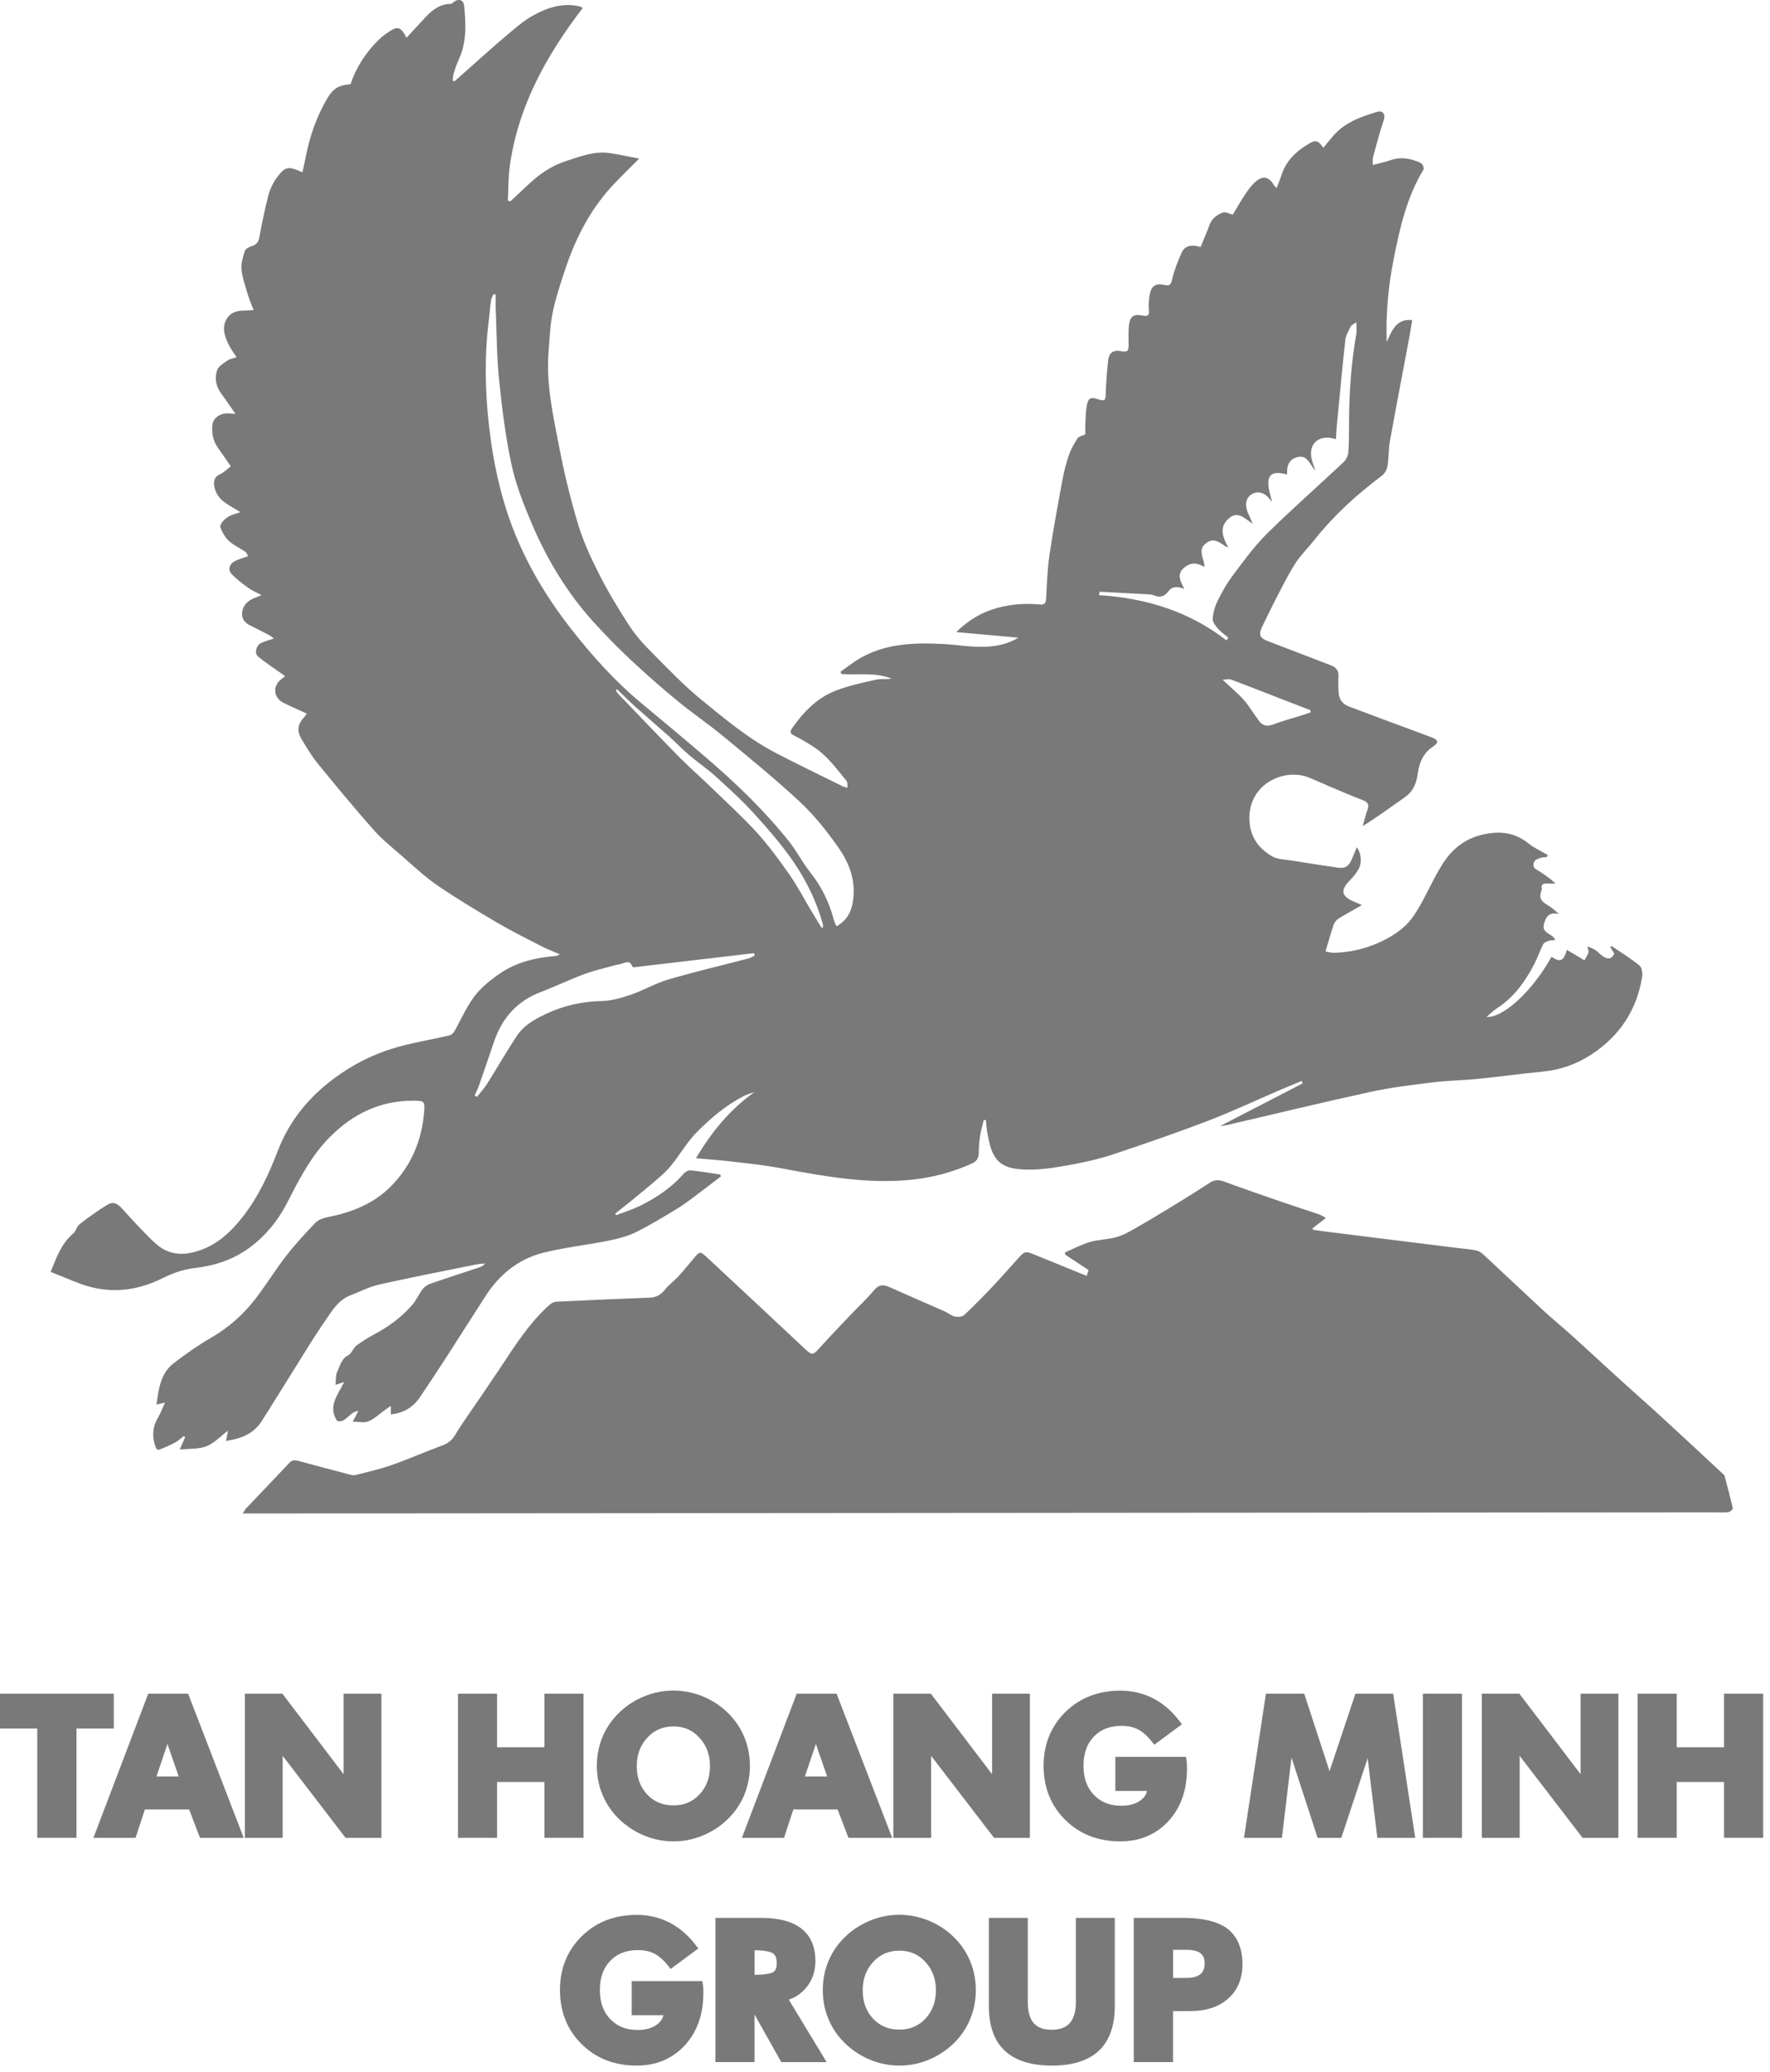 <svg width="194" height="227" viewBox="0 0 194 227" fill="none" xmlns="http://www.w3.org/2000/svg">
<path d="M5.556 139.33C6.215 137.667 6.756 136.187 8.036 135.116C8.327 134.871 8.404 134.376 8.694 134.136C9.373 133.57 10.118 133.075 10.848 132.564C11.133 132.36 11.445 132.197 11.735 132.003C12.292 131.626 12.776 131.774 13.195 132.212C13.868 132.911 14.501 133.651 15.174 134.345C15.863 135.054 16.532 135.794 17.292 136.417C18.669 137.544 20.251 137.534 21.858 136.988C23.869 136.31 25.328 134.927 26.609 133.294C28.333 131.09 29.476 128.59 30.476 126.003C31.737 122.748 33.869 120.166 36.645 118.115C38.604 116.666 40.778 115.543 43.1 114.839C45.095 114.237 47.171 113.91 49.207 113.441C49.426 113.39 49.671 113.201 49.784 113.007C50.523 111.721 51.11 110.323 51.993 109.15C52.718 108.191 53.712 107.389 54.712 106.696C56.575 105.389 58.738 104.9 60.978 104.716C61.039 104.711 61.101 104.665 61.366 104.542C60.626 104.221 60.014 103.996 59.437 103.7C57.81 102.864 56.162 102.052 54.585 101.129C52.335 99.807 50.09 98.46 47.931 96.986C46.559 96.047 45.334 94.884 44.074 93.787C43.008 92.858 41.885 91.97 40.957 90.919C38.859 88.552 36.844 86.113 34.844 83.669C34.186 82.862 33.645 81.954 33.104 81.061C32.482 80.036 32.604 79.306 33.446 78.439C33.533 78.347 33.584 78.219 33.614 78.168C32.742 77.765 31.89 77.403 31.068 76.99C29.961 76.439 29.854 75.138 30.834 74.403C30.946 74.321 31.048 74.224 31.247 74.061C31.002 73.892 30.803 73.755 30.609 73.617C29.834 73.061 29.032 72.535 28.293 71.933C27.864 71.581 28.063 70.714 28.604 70.448C29.017 70.244 29.471 70.137 30.022 69.948C29.798 69.78 29.665 69.658 29.517 69.581C28.838 69.229 28.16 68.877 27.466 68.54C26.859 68.249 26.461 67.805 26.537 67.106C26.624 66.305 27.145 65.81 27.874 65.514C28.078 65.433 28.282 65.351 28.66 65.198C28.058 64.867 27.573 64.668 27.165 64.366C26.527 63.897 25.874 63.417 25.349 62.836C24.935 62.382 25.17 61.764 25.736 61.468C25.966 61.351 26.216 61.264 26.461 61.178C26.68 61.096 26.9 61.029 27.185 60.927C27.078 60.739 27.032 60.54 26.905 60.453C26.313 60.05 25.634 59.749 25.109 59.274C24.695 58.902 24.394 58.361 24.175 57.84C23.991 57.397 24.767 56.611 25.502 56.386C25.736 56.315 25.966 56.233 26.349 56.106C25.706 55.713 25.195 55.427 24.716 55.101C24.012 54.621 23.558 53.963 23.466 53.105C23.41 52.605 23.563 52.213 24.093 51.963C24.532 51.758 24.894 51.391 25.297 51.085C24.854 50.447 24.42 49.789 23.956 49.156C23.359 48.35 23.16 47.447 23.292 46.483C23.389 45.743 24.216 45.222 25.073 45.284C25.267 45.299 25.461 45.319 25.808 45.345C25.231 44.523 24.777 43.824 24.277 43.161C23.675 42.36 23.491 41.447 23.797 40.549C23.945 40.115 24.507 39.794 24.93 39.492C25.18 39.314 25.532 39.273 25.93 39.14C25.604 38.625 25.272 38.191 25.042 37.712C24.639 36.875 24.318 35.982 24.772 35.069C25.16 34.293 25.874 34.018 26.721 34.023C27.048 34.023 27.374 33.992 27.803 33.972C27.573 33.375 27.343 32.864 27.185 32.334C26.91 31.41 26.573 30.482 26.471 29.533C26.4 28.869 26.624 28.15 26.833 27.492C26.91 27.252 27.308 27.053 27.604 26.961C28.083 26.803 28.318 26.553 28.415 26.038C28.706 24.481 29.022 22.93 29.415 21.399C29.583 20.752 29.89 20.098 30.277 19.552C31.232 18.211 31.594 18.154 33.145 18.884C33.278 18.282 33.415 17.7 33.528 17.108C33.971 14.838 34.732 12.695 35.916 10.705C36.523 9.69 37.155 9.317 38.416 9.23C39.048 7.348 40.11 5.725 41.528 4.342C41.946 3.934 42.441 3.582 42.947 3.281C43.645 2.858 44.059 3.102 44.549 4.143C45.227 3.409 45.906 2.664 46.595 1.929C47.375 1.092 48.243 0.414 49.467 0.419C49.544 0.419 49.62 0.296 49.702 0.235C50.284 -0.194 50.809 -0.025 50.876 0.653C51.075 2.669 51.161 4.669 50.258 6.577C50.039 7.047 49.876 7.547 49.722 8.047C49.646 8.292 49.651 8.567 49.62 8.827C49.676 8.858 49.733 8.889 49.794 8.919C50.243 8.526 50.692 8.128 51.136 7.735C52.559 6.48 53.962 5.2 55.411 3.975C56.381 3.159 57.345 2.296 58.442 1.689C59.958 0.852 61.611 0.296 63.412 0.674C63.524 0.699 63.636 0.74 63.744 0.781C63.779 0.796 63.805 0.847 63.846 0.903C59.902 6.062 56.789 11.623 55.876 18.18C55.702 19.425 55.733 20.701 55.667 21.966C55.753 21.997 55.84 22.032 55.927 22.063C56.57 21.466 57.218 20.874 57.85 20.272C59.05 19.124 60.381 18.185 61.978 17.665C63.555 17.154 65.116 16.522 66.82 16.772C67.841 16.92 68.851 17.144 70.06 17.374C69.06 18.374 68.234 19.18 67.428 20.017C64.861 22.675 63.177 25.859 62.009 29.329C61.468 30.936 60.932 32.558 60.58 34.212C60.289 35.589 60.249 37.023 60.131 38.436C59.825 42.1 60.652 45.646 61.335 49.192C61.876 51.993 62.555 54.779 63.386 57.509C63.963 59.397 64.81 61.213 65.708 62.979C66.652 64.836 67.739 66.627 68.867 68.377C69.504 69.372 70.28 70.306 71.117 71.147C73.015 73.056 74.872 75.03 76.954 76.724C79.515 78.806 82.071 80.944 85.026 82.48C87.449 83.745 89.919 84.924 92.368 86.138C92.49 86.199 92.633 86.22 92.893 86.291C92.858 85.995 92.914 85.699 92.791 85.551C91.679 84.215 90.664 82.766 89.159 81.806C88.485 81.378 87.801 80.949 87.082 80.602C86.618 80.378 86.521 80.194 86.827 79.76C88.082 77.969 89.577 76.423 91.648 75.638C93.052 75.107 94.541 74.785 96.011 74.454C96.557 74.331 97.149 74.433 97.725 74.341C95.945 73.622 94.062 73.969 92.23 73.841C92.194 73.76 92.159 73.678 92.128 73.591C92.802 73.112 93.45 72.586 94.159 72.168C96.955 70.51 100.052 70.397 103.18 70.535C104.782 70.607 106.389 70.913 107.981 70.852C109.155 70.806 110.389 70.591 111.629 69.852C109.221 69.637 107.017 69.438 104.807 69.244C106.129 67.948 107.558 67.081 109.272 66.606C110.854 66.168 112.415 66.071 114.022 66.224C114.39 66.259 114.624 66.142 114.65 65.678C114.742 64.076 114.788 62.458 115.017 60.871C115.41 58.162 115.915 55.463 116.41 52.769C116.589 51.794 116.823 50.82 117.145 49.881C117.369 49.218 117.737 48.595 118.114 48.003C118.242 47.804 118.594 47.753 118.956 47.585C118.956 47.248 118.936 46.784 118.961 46.325C118.997 45.666 119.002 45.003 119.135 44.36C119.288 43.595 119.569 43.483 120.293 43.717C121.099 43.983 121.171 43.891 121.196 43.09C121.237 41.87 121.319 40.646 121.467 39.436C121.569 38.605 122.074 38.309 122.875 38.467C123.559 38.605 123.701 38.467 123.701 37.758C123.701 37.048 123.661 36.334 123.737 35.635C123.849 34.63 124.263 34.375 125.268 34.574C125.804 34.681 125.987 34.538 125.921 33.946C125.86 33.395 125.916 32.808 126.018 32.257C126.186 31.329 126.686 30.997 127.6 31.211C128.181 31.349 128.329 31.216 128.472 30.604C128.707 29.584 129.1 28.584 129.539 27.63C129.87 26.91 130.625 26.752 131.59 27.063C131.911 26.272 132.263 25.481 132.559 24.67C132.824 23.93 133.386 23.512 134.059 23.277C134.335 23.18 134.723 23.415 135.121 23.512C135.503 22.879 135.922 22.129 136.396 21.415C136.733 20.905 137.09 20.389 137.534 19.976C138.386 19.185 139.08 19.323 139.646 20.313C139.687 20.389 139.769 20.445 139.922 20.604C140.121 20.078 140.31 19.639 140.452 19.185C140.952 17.639 142.039 16.593 143.381 15.787C144.218 15.282 144.453 15.363 145.045 16.19C145.407 15.751 145.749 15.323 146.111 14.904C147.381 13.419 149.137 12.792 150.928 12.256C151.55 12.067 151.882 12.511 151.683 13.098C151.224 14.465 150.856 15.864 150.479 17.256C150.417 17.486 150.468 17.746 150.468 18.073C151.193 17.879 151.815 17.751 152.407 17.547C153.581 17.144 154.693 17.358 155.754 17.874C155.928 17.955 156.106 18.445 156.02 18.583C154.183 21.593 153.433 24.961 152.759 28.354C152.162 31.339 151.882 34.354 151.989 37.462C152.56 36.258 152.979 34.895 154.785 35.059C154.673 35.727 154.581 36.349 154.464 36.967C153.754 40.753 153.025 44.539 152.341 48.33C152.178 49.233 152.224 50.177 152.071 51.08C152.009 51.452 151.764 51.886 151.468 52.105C148.708 54.177 146.172 56.473 144.029 59.188C143.356 60.04 142.56 60.805 141.978 61.713C141.197 62.928 140.555 64.239 139.886 65.525C139.35 66.55 138.861 67.601 138.345 68.637C137.917 69.504 138.065 69.887 138.947 70.224C141.264 71.107 143.57 72 145.881 72.887C146.427 73.097 146.733 73.438 146.703 74.061C146.672 74.627 146.693 75.199 146.713 75.77C146.739 76.556 147.091 77.117 147.856 77.398C149.356 77.954 150.851 78.52 152.351 79.082C153.867 79.643 155.382 80.194 156.892 80.765C157.668 81.061 157.724 81.357 157.025 81.817C155.984 82.5 155.561 83.572 155.407 84.669C155.249 85.801 154.907 86.689 153.953 87.353C152.448 88.398 150.979 89.496 149.361 90.496C149.53 89.899 149.662 89.291 149.882 88.715C150.101 88.133 149.912 87.863 149.356 87.648C148.183 87.205 147.035 86.699 145.876 86.215C145.08 85.878 144.295 85.516 143.499 85.189C140.723 84.056 136.667 85.929 136.952 89.996C137.08 91.787 137.998 92.95 139.391 93.787C139.998 94.154 140.84 94.154 141.585 94.271C143.264 94.547 144.948 94.797 146.626 95.047C147.407 95.164 147.82 94.924 148.137 94.19C148.33 93.746 148.504 93.297 148.703 92.817C149.183 93.368 149.3 94.516 148.922 95.174C148.677 95.603 148.376 96.011 148.029 96.358C146.861 97.527 146.968 98.18 148.468 98.802C148.703 98.899 148.933 99.001 149.269 99.149C148.341 99.68 147.499 100.139 146.682 100.649C146.458 100.792 146.254 101.063 146.167 101.318C145.856 102.231 145.601 103.17 145.284 104.231C145.596 104.282 145.902 104.384 146.203 104.379C147.851 104.333 149.412 104.002 150.953 103.338C152.081 102.853 153.101 102.257 153.974 101.455C154.611 100.869 155.127 100.103 155.561 99.343C156.469 97.772 157.188 96.083 158.168 94.562C159.096 93.123 160.398 92.011 162.112 91.531C164.066 90.985 165.913 91.062 167.577 92.429C168.077 92.843 168.694 93.113 169.26 93.45C169.383 93.521 169.51 93.582 169.638 93.654C169.602 93.731 169.566 93.807 169.536 93.889C169.327 93.909 169.102 93.899 168.903 93.965C168.643 94.057 168.286 94.154 168.179 94.363C168.031 94.644 167.969 95.032 168.408 95.266C168.867 95.516 169.291 95.828 169.72 96.134C169.959 96.307 170.174 96.516 170.5 96.792C170.128 96.792 169.903 96.797 169.679 96.792C169.271 96.777 168.873 96.761 168.995 97.374C169.005 97.414 168.975 97.465 168.959 97.511C168.694 98.374 168.827 98.67 169.643 99.165C170.051 99.415 170.434 99.716 170.862 100.134C169.806 99.869 169.434 100.42 169.225 101.236C168.949 102.318 170.23 102.226 170.454 102.991C170.225 103.007 169.975 102.986 169.755 103.058C169.526 103.134 169.235 103.257 169.138 103.445C168.781 104.139 168.541 104.889 168.179 105.578C167.189 107.476 165.99 109.206 164.148 110.4C163.719 110.68 163.352 111.048 162.923 111.4C164.765 111.543 168.036 108.486 170.046 104.813C171.016 105.451 171.373 105.313 171.735 104.053C172.204 104.333 172.648 104.593 173.092 104.859C173.281 104.971 173.47 105.088 173.659 105.206C173.812 104.925 173.99 104.655 174.102 104.359C174.154 104.226 174.062 104.042 173.995 103.665C174.358 103.833 174.628 103.92 174.858 104.073C175.128 104.257 175.342 104.522 175.613 104.706C176.108 105.048 176.598 105.211 176.934 104.451C176.797 104.231 176.643 103.981 176.485 103.731C176.567 103.68 176.623 103.629 176.638 103.639C177.664 104.333 178.725 104.986 179.69 105.762C179.95 105.971 180.052 106.578 179.991 106.971C179.414 110.655 177.501 113.512 174.398 115.533C172.796 116.574 171.026 117.206 169.092 117.39C166.719 117.615 164.357 117.951 161.984 118.186C160.311 118.354 158.627 118.37 156.959 118.579C154.683 118.86 152.392 119.135 150.157 119.625C144.927 120.763 139.723 122.033 134.503 123.242C134.299 123.288 134.09 123.304 133.722 123.36C136.84 121.753 139.815 120.217 142.789 118.676C142.749 118.589 142.703 118.502 142.662 118.416C141.789 118.783 140.917 119.14 140.049 119.513C137.503 120.605 134.993 121.788 132.411 122.778C129.008 124.079 125.564 125.268 122.11 126.421C120.609 126.921 119.058 127.289 117.502 127.569C115.563 127.921 113.619 128.279 111.619 128.069C109.971 127.901 109.073 127.253 108.578 125.687C108.425 125.192 108.323 124.676 108.231 124.166C108.144 123.681 108.109 123.191 108.053 122.702C107.976 122.691 107.899 122.681 107.828 122.671C107.69 123.263 107.512 123.855 107.42 124.452C107.328 125.059 107.277 125.676 107.277 126.289C107.277 126.86 107.047 127.217 106.537 127.452C104.43 128.406 102.221 128.998 99.924 129.233C95.082 129.733 90.358 128.865 85.628 127.983C83.867 127.651 82.076 127.462 80.296 127.253C79.015 127.1 77.724 127.013 76.28 126.88C77.99 124.003 79.995 121.549 82.694 119.63C82.321 119.768 81.934 119.865 81.582 120.043C79.597 121.038 77.944 122.452 76.377 124.023C74.959 125.447 74.122 127.319 72.627 128.656C71.53 129.646 70.372 130.569 69.234 131.508C68.642 131.998 68.03 132.468 67.428 132.942C67.458 132.998 67.489 133.059 67.519 133.116C68.346 132.804 69.198 132.544 69.994 132.167C71.846 131.279 73.54 130.166 74.908 128.6C75.086 128.396 75.433 128.182 75.678 128.207C76.775 128.314 77.862 128.508 78.949 128.666C78.969 128.738 78.984 128.809 79.005 128.881C77.979 129.661 76.959 130.447 75.928 131.217C75.367 131.636 74.8 132.059 74.204 132.417C72.714 133.304 71.239 134.228 69.683 134.988C68.739 135.447 67.678 135.713 66.642 135.922C64.279 136.396 61.866 136.651 59.534 137.238C56.82 137.922 54.733 139.621 53.212 141.983C51.707 144.32 50.222 146.667 48.712 149.004C47.84 150.351 46.942 151.683 46.054 153.02C45.304 154.153 44.248 154.785 42.839 154.949C42.839 154.678 42.839 154.418 42.839 154.01C42.62 154.158 42.452 154.265 42.288 154.382C41.661 154.831 41.084 155.403 40.395 155.699C39.911 155.903 39.273 155.739 38.666 155.739C38.854 155.377 39.043 155.02 39.283 154.561C38.273 154.647 37.926 155.918 36.961 155.663C35.89 154.071 37.018 152.831 37.722 151.392C37.349 151.52 37.16 151.581 36.773 151.709C36.834 151.137 36.773 150.637 36.961 150.265C37.278 149.627 37.395 148.856 38.166 148.463C38.538 148.27 38.696 147.693 39.053 147.417C39.676 146.943 40.355 146.525 41.048 146.157C42.61 145.331 44.008 144.285 45.171 142.963C45.63 142.443 45.906 141.759 46.34 141.203C46.554 140.932 46.901 140.713 47.238 140.601C49.023 139.983 50.825 139.407 52.621 138.805C52.82 138.738 52.998 138.626 53.172 138.407C52.85 138.442 52.524 138.448 52.212 138.514C48.641 139.238 45.064 139.932 41.508 140.728C40.436 140.968 39.436 141.514 38.395 141.907C37.15 142.376 36.477 143.468 35.788 144.463C34.415 146.453 33.165 148.53 31.88 150.576C30.798 152.29 29.752 154.025 28.65 155.729C27.777 157.081 26.41 157.597 24.772 157.852C24.859 157.423 24.92 157.102 24.996 156.724C24.18 157.336 23.481 158.092 22.619 158.433C21.772 158.77 20.756 158.683 19.7 158.796C19.955 158.214 20.124 157.826 20.292 157.438C20.246 157.398 20.2 157.357 20.154 157.311C19.828 157.556 19.527 157.842 19.175 158.03C18.624 158.326 18.042 158.571 17.46 158.811C17.373 158.847 17.149 158.75 17.113 158.668C16.659 157.52 16.659 156.403 17.312 155.306C17.588 154.841 17.777 154.326 18.083 153.653C17.634 153.755 17.43 153.8 17.149 153.867C17.394 152.137 17.593 150.443 19.042 149.331C20.363 148.321 21.736 147.351 23.175 146.519C25.068 145.422 26.66 144.009 27.981 142.3C29.15 140.789 30.15 139.147 31.318 137.636C32.318 136.35 33.425 135.146 34.553 133.968C34.87 133.636 35.4 133.437 35.87 133.345C38.477 132.83 40.906 131.901 42.804 129.998C45.028 127.773 46.212 125.023 46.477 121.885C46.584 120.625 46.539 120.579 45.243 120.579C41.651 120.579 38.691 122.023 36.186 124.528C34.089 126.625 32.778 129.222 31.446 131.814C30.456 133.733 29.099 135.386 27.359 136.672C25.583 137.983 23.542 138.657 21.358 138.907C20.098 139.055 18.96 139.453 17.812 140.024C14.95 141.453 11.94 141.774 8.873 140.657C7.766 140.249 6.694 139.784 5.556 139.33ZM54.33 32.247C54.243 32.247 54.161 32.247 54.075 32.247C53.988 32.461 53.85 32.666 53.82 32.89C53.723 33.543 53.682 34.206 53.6 34.865C53.095 38.783 53.146 42.702 53.595 46.626C54.085 50.942 55.014 55.147 56.733 59.152C58.254 62.693 60.279 65.953 62.652 68.969C64.933 71.862 67.392 74.617 70.244 76.985C72.678 79.01 75.117 81.031 77.515 83.097C80.765 85.893 83.852 88.863 86.521 92.225C87.342 93.266 87.944 94.481 88.771 95.516C90.031 97.098 90.898 98.843 91.398 100.792C91.46 101.027 91.582 101.241 91.684 101.476C93.169 100.649 93.501 99.302 93.562 97.879C93.644 96.006 92.919 94.302 91.888 92.838C90.638 91.067 89.271 89.332 87.689 87.858C84.985 85.337 82.107 83 79.255 80.643C77.658 79.321 75.933 78.158 74.331 76.842C72.561 75.388 70.831 73.877 69.157 72.311C67.724 70.974 66.351 69.566 65.035 68.117C62.09 64.867 59.871 61.132 58.177 57.106C57.315 55.065 56.504 52.963 56.044 50.804C55.401 47.784 55.019 44.697 54.702 41.615C54.447 39.105 54.442 36.564 54.34 34.038C54.309 33.441 54.33 32.844 54.33 32.247ZM134.437 70.158C134.498 70.05 134.554 69.948 134.615 69.841C134.228 69.515 133.799 69.219 133.472 68.841C133.207 68.54 132.886 68.117 132.916 67.77C132.967 67.106 133.161 66.423 133.457 65.826C133.927 64.877 134.447 63.933 135.08 63.091C136.274 61.509 137.437 59.876 138.84 58.489C141.575 55.784 144.473 53.243 147.279 50.611C147.55 50.355 147.754 49.906 147.785 49.529C147.866 48.422 147.856 47.304 147.861 46.192C147.881 42.972 148.091 39.768 148.657 36.594C148.718 36.242 148.667 35.87 148.667 35.303C148.336 35.533 148.132 35.599 148.065 35.732C147.83 36.217 147.514 36.712 147.458 37.227C147.116 40.273 146.841 43.324 146.545 46.376C146.489 46.947 146.458 47.519 146.417 48.12C145.274 47.707 144.213 48.049 143.856 48.871C143.453 49.794 143.876 50.651 144.162 51.539C143.534 50.911 143.33 49.718 142.09 50.111C141.203 50.386 141.029 51.146 141.07 51.978C139.82 51.646 139.146 51.799 139.034 52.667C138.937 53.412 139.264 54.208 139.396 54.937C139.422 54.953 139.35 54.932 139.32 54.886C138.753 54.019 137.963 53.723 137.238 54.116C136.539 54.498 136.381 55.366 136.835 56.305C136.973 56.59 137.09 56.892 137.294 57.371C136.36 56.754 135.651 55.902 134.636 56.84C133.58 57.815 134.034 58.83 134.62 59.989C134.376 59.866 134.274 59.83 134.192 59.769C133.345 59.136 132.85 59.05 132.273 59.448C131.625 59.897 131.549 60.371 131.916 61.468C131.977 61.642 131.983 61.841 132.023 62.111C131.079 61.586 130.498 61.627 129.845 62.142C128.891 62.892 129.406 63.698 129.799 64.514C129.11 64.234 128.493 64.188 128.059 64.775C127.62 65.367 127.13 65.489 126.477 65.224C126.283 65.142 126.064 65.117 125.85 65.106C124.074 65.004 122.293 64.918 120.518 64.82C120.497 64.943 120.472 65.071 120.451 65.193C125.579 65.52 130.319 66.958 134.437 70.158ZM69.382 105.971C68.999 105.303 68.979 105.298 68.106 105.578C67.882 105.65 67.642 105.675 67.412 105.736C66.285 106.053 65.132 106.303 64.04 106.711C62.427 107.313 60.871 108.063 59.259 108.68C56.677 109.665 55.044 111.507 54.161 114.079C53.61 115.686 53.065 117.298 52.503 118.905C52.37 119.278 52.187 119.635 52.029 120.002C52.11 120.054 52.197 120.105 52.279 120.156C52.656 119.671 53.085 119.217 53.411 118.696C54.503 116.961 55.519 115.181 56.651 113.471C57.412 112.323 58.565 111.675 59.825 111.078C61.789 110.15 63.785 109.711 65.948 109.66C67.03 109.635 68.137 109.313 69.178 108.956C70.571 108.476 71.867 107.701 73.275 107.293C76.173 106.446 79.122 105.757 82.046 104.991C82.281 104.93 82.495 104.782 82.719 104.675C82.694 104.588 82.668 104.502 82.638 104.415C78.234 104.935 73.836 105.451 69.382 105.971ZM90.062 101.649C90.108 101.629 90.153 101.609 90.194 101.588C90.194 101.476 90.22 101.353 90.189 101.246C89.521 98.812 88.419 96.547 87.021 94.486C85.73 92.582 84.194 90.832 82.643 89.123C81.326 87.674 79.867 86.353 78.418 85.036C77.484 84.189 76.428 83.48 75.469 82.663C74.739 82.046 74.081 81.337 73.367 80.699C72.142 79.607 70.892 78.546 69.668 77.449C68.969 76.821 68.305 76.153 67.627 75.5C67.586 75.541 67.54 75.581 67.499 75.622C67.586 75.755 67.657 75.903 67.764 76.015C69.989 78.326 72.198 80.653 74.448 82.939C75.505 84.01 76.642 84.995 77.724 86.041C79.459 87.72 81.25 89.343 82.877 91.118C84.199 92.562 85.373 94.159 86.495 95.766C87.393 97.047 88.118 98.45 88.924 99.792C89.301 100.42 89.684 101.032 90.062 101.649ZM143.652 78.025C143.641 77.949 143.636 77.877 143.626 77.801C142.595 77.403 141.565 77.005 140.534 76.607C138.662 75.877 136.799 75.138 134.916 74.433C134.692 74.352 134.401 74.449 134.003 74.464C134.901 75.311 135.677 75.939 136.325 76.673C136.952 77.388 137.432 78.235 138.014 78.995C138.391 79.49 138.866 79.617 139.514 79.373C140.672 78.939 141.871 78.617 143.055 78.25C143.259 78.184 143.453 78.097 143.652 78.025Z" fill="#797979"/>
<path d="M119.104 139.769C119.196 139.488 119.247 139.33 119.313 139.131C118.472 138.575 117.619 138.014 116.762 137.453C116.747 137.371 116.737 137.289 116.721 137.202C117.635 136.81 118.523 136.335 119.466 136.054C120.364 135.789 121.344 135.789 122.252 135.554C122.905 135.386 123.528 135.07 124.12 134.733C125.599 133.896 127.059 133.024 128.508 132.136C129.875 131.304 131.232 130.452 132.574 129.58C133.074 129.258 133.513 129.197 134.095 129.411C136.269 130.212 138.463 130.967 140.651 131.723C141.947 132.172 143.254 132.585 144.555 133.024C144.784 133.105 144.994 133.248 145.325 133.422C144.779 133.845 144.325 134.192 143.876 134.539C143.886 134.6 143.897 134.662 143.907 134.723C144.346 134.784 144.784 134.85 145.223 134.906C150.106 135.514 154.989 136.121 159.872 136.728C160.5 136.805 161.137 136.85 161.76 136.973C162.041 137.029 162.336 137.197 162.546 137.391C164.75 139.432 166.923 141.499 169.128 143.535C170.204 144.529 171.342 145.453 172.434 146.438C174.077 147.923 175.699 149.438 177.337 150.928C178.929 152.377 180.552 153.795 182.139 155.25C184.379 157.306 186.603 159.382 188.833 161.449C188.904 161.515 188.996 161.582 189.017 161.663C189.333 162.852 189.654 164.041 189.925 165.24C189.945 165.342 189.624 165.623 189.44 165.648C188.976 165.709 188.496 165.669 188.022 165.669C134.733 165.709 81.444 165.75 28.155 165.796C27.695 165.796 27.236 165.796 26.604 165.796C26.813 165.48 26.879 165.337 26.981 165.23C28.553 163.577 30.14 161.928 31.701 160.265C32.017 159.928 32.313 159.923 32.716 160.036C34.609 160.556 36.507 161.056 38.405 161.551C38.584 161.597 38.788 161.633 38.962 161.587C40.278 161.245 41.62 160.954 42.901 160.5C44.794 159.837 46.636 159.03 48.513 158.326C49.115 158.102 49.529 157.785 49.876 157.204C50.758 155.75 51.768 154.372 52.728 152.959C53.432 151.923 54.136 150.887 54.83 149.846C56.458 147.387 58.034 144.892 60.264 142.907C60.458 142.733 60.754 142.606 61.009 142.596C64.412 142.432 67.82 142.274 71.224 142.152C71.984 142.126 72.484 141.8 72.938 141.213C73.336 140.703 73.897 140.32 74.341 139.835C74.913 139.213 75.443 138.555 75.989 137.907C76.729 137.034 76.724 137.034 77.571 137.82C79.296 139.427 81.03 141.034 82.755 142.647C84.623 144.387 86.485 146.132 88.347 147.877C88.965 148.453 89.143 148.417 89.704 147.8C90.863 146.519 92.057 145.269 93.251 144.014C94.098 143.121 95.011 142.29 95.791 141.346C96.302 140.728 96.781 140.682 97.44 140.978C99.47 141.881 101.506 142.759 103.537 143.657C103.92 143.825 104.261 144.131 104.654 144.223C104.971 144.295 105.461 144.259 105.675 144.06C106.746 143.065 107.772 142.014 108.777 140.948C109.741 139.932 110.66 138.876 111.599 137.84C112.313 137.055 112.4 137.039 113.415 137.453C115.293 138.218 117.176 138.983 119.104 139.769Z" fill="#797979"/>
<path d="M4.087 201.329V189.354H6.10352e-05V185.537H12.47V189.354H8.383V201.329H4.087Z" fill="#797979"/>
<path d="M21.92 201.329L20.731 198.222H15.879L14.858 201.329H10.24L16.246 185.537H20.619L26.711 201.329H21.92ZM19.588 194.604L18.353 191.043L17.149 194.604H19.588Z" fill="#797979"/>
<path d="M37.875 201.329C37.875 201.329 31.002 192.374 30.982 192.344C30.982 192.359 30.982 201.329 30.982 201.329H26.838V185.537H30.951C30.951 185.537 37.64 194.334 37.66 194.359C37.66 194.339 37.66 185.537 37.66 185.537H41.804V201.329H37.875Z" fill="#797979"/>
<path d="M59.672 201.329V195.211H54.483V201.329H50.197V185.537H54.483V191.405H59.672V185.537H63.958V201.329H59.672Z" fill="#797979"/>
<path d="M73.821 201.717C72.867 201.717 71.918 201.553 71.004 201.227C70.091 200.905 69.244 200.431 68.484 199.829C67.499 199.043 66.734 198.089 66.208 196.997C65.683 195.905 65.417 194.711 65.417 193.456C65.417 192.328 65.626 191.257 66.04 190.267C66.453 189.277 67.07 188.379 67.871 187.609C68.652 186.848 69.576 186.251 70.612 185.828C71.647 185.409 72.724 185.195 73.821 185.195C74.913 185.195 75.984 185.409 77.015 185.828C78.04 186.246 78.964 186.843 79.75 187.609C80.546 188.379 81.158 189.277 81.571 190.272C81.985 191.267 82.194 192.333 82.194 193.456C82.194 194.573 81.98 195.645 81.566 196.645C81.148 197.645 80.536 198.538 79.75 199.298C78.939 200.074 78.015 200.676 76.995 201.089C75.979 201.507 74.913 201.717 73.821 201.717ZM73.821 189.124C72.652 189.124 71.714 189.527 70.948 190.354C70.173 191.196 69.795 192.211 69.795 193.466C69.795 194.737 70.168 195.757 70.928 196.573C71.678 197.38 72.627 197.772 73.821 197.772C74.989 197.772 75.923 197.375 76.678 196.563C77.444 195.737 77.816 194.721 77.816 193.461C77.816 192.216 77.438 191.201 76.658 190.354C75.897 189.527 74.969 189.124 73.821 189.124Z" fill="#797979"/>
<path d="M92.996 201.329L91.807 198.222H86.954L85.934 201.329H81.316L87.322 185.537H91.694L97.787 201.329H92.996ZM90.659 194.604L89.424 191.043L88.22 194.604H90.659Z" fill="#797979"/>
<path d="M108.951 201.329C108.951 201.329 102.078 192.374 102.057 192.344C102.057 192.359 102.057 201.329 102.057 201.329H97.914V185.537H102.027C102.027 185.537 108.716 194.334 108.736 194.359C108.736 194.339 108.736 185.537 108.736 185.537H112.879V201.329H108.951Z" fill="#797979"/>
<path d="M122.788 201.717C120.37 201.717 118.344 200.931 116.767 199.375C115.186 197.818 114.385 195.823 114.385 193.441C114.385 191.078 115.191 189.093 116.778 187.537C118.364 185.986 120.385 185.205 122.788 185.205C124.069 185.205 125.258 185.481 126.329 186.017C127.396 186.552 128.355 187.359 129.181 188.415L129.549 188.884L126.513 191.129L126.166 190.696C125.697 190.109 125.202 189.685 124.696 189.435C124.202 189.185 123.61 189.063 122.946 189.063C121.65 189.063 120.655 189.446 119.895 190.236C119.13 191.032 118.757 192.078 118.757 193.446C118.757 194.783 119.13 195.823 119.9 196.63C120.666 197.426 121.64 197.813 122.885 197.813C123.778 197.813 124.503 197.609 125.033 197.206C125.411 196.92 125.63 196.594 125.722 196.191H122.247V192.456H129.988L130.064 192.946C130.079 193.053 130.09 193.17 130.095 193.293C130.1 193.395 130.1 193.558 130.1 193.772C130.1 196.104 129.416 198.028 128.069 199.492C126.712 200.967 124.931 201.717 122.788 201.717Z" fill="#797979"/>
<path d="M150.963 201.329L149.902 192.604L147.014 201.329H144.417L141.555 192.548L140.504 201.329H136.345L138.753 185.537H142.948L145.723 194.027L148.56 185.537H152.698L155.117 201.329H150.963Z" fill="#797979"/>
<path d="M160.239 185.537H155.953V201.329H160.239V185.537Z" fill="#797979"/>
<path d="M173.455 201.329C173.455 201.329 166.582 192.374 166.561 192.344C166.561 192.359 166.561 201.329 166.561 201.329H162.418V185.537H166.531C166.531 185.537 173.22 194.334 173.24 194.359C173.24 194.339 173.24 185.537 173.24 185.537H177.383V201.329H173.455Z" fill="#797979"/>
<path d="M188.966 201.329V195.211H183.777V201.329H179.491V185.537H183.777V191.405H188.966V185.537H193.252V201.329H188.966Z" fill="#797979"/>
<path d="M69.78 226.279C67.361 226.279 65.336 225.494 63.759 223.937C62.177 222.381 61.376 220.386 61.376 218.003C61.376 215.641 62.182 213.656 63.769 212.1C65.351 210.549 67.377 209.768 69.78 209.768C71.061 209.768 72.249 210.044 73.321 210.579C74.387 211.115 75.347 211.921 76.173 212.978L76.54 213.447L73.505 215.692L73.158 215.258C72.688 214.672 72.193 214.248 71.688 213.998C71.193 213.748 70.601 213.626 69.938 213.626C68.642 213.626 67.647 214.008 66.887 214.799C66.121 215.595 65.749 216.646 65.749 218.008C65.749 219.345 66.121 220.386 66.892 221.192C67.657 221.988 68.632 222.376 69.877 222.376C70.77 222.376 71.494 222.172 72.025 221.769C72.403 221.483 72.622 221.157 72.714 220.754H69.239V217.019H76.979L77.056 217.508C77.071 217.616 77.081 217.733 77.086 217.855C77.091 217.957 77.091 218.121 77.091 218.335C77.091 220.667 76.408 222.59 75.061 224.055C73.704 225.529 71.923 226.279 69.78 226.279Z" fill="#797979"/>
<path d="M85.633 225.892L82.699 220.682V225.892H78.413V210.1H83.469C85.373 210.1 86.837 210.488 87.822 211.258C88.852 212.059 89.373 213.258 89.373 214.83C89.373 215.973 89.021 216.967 88.327 217.784C87.811 218.386 87.184 218.809 86.449 219.049L90.603 225.897H85.633V225.892ZM82.704 216.335C84.174 216.325 84.643 216.115 84.781 216.018C84.867 215.957 85.138 215.774 85.138 215.054C85.138 214.279 84.832 214.064 84.73 213.993C84.546 213.865 84.041 213.651 82.704 213.641V216.335Z" fill="#797979"/>
<path d="M98.583 226.279C97.629 226.279 96.679 226.116 95.766 225.79C94.853 225.468 94.006 224.994 93.246 224.391C92.261 223.606 91.495 222.652 90.97 221.56C90.444 220.468 90.179 219.274 90.179 218.019C90.179 216.891 90.388 215.82 90.802 214.83C91.215 213.84 91.832 212.942 92.633 212.171C93.414 211.411 94.337 210.814 95.373 210.391C96.409 209.972 97.486 209.758 98.583 209.758C99.674 209.758 100.746 209.972 101.777 210.391C102.802 210.809 103.726 211.406 104.512 212.171C105.307 212.942 105.92 213.84 106.333 214.835C106.746 215.83 106.956 216.896 106.956 218.019C106.956 219.136 106.741 220.208 106.328 221.208C105.91 222.208 105.297 223.101 104.512 223.861C103.7 224.636 102.777 225.238 101.756 225.652C100.741 226.07 99.674 226.279 98.583 226.279ZM98.583 213.687C97.414 213.687 96.475 214.09 95.71 214.916C94.934 215.758 94.557 216.774 94.557 218.029C94.557 219.299 94.929 220.32 95.69 221.136C96.44 221.942 97.389 222.335 98.583 222.335C99.751 222.335 100.685 221.937 101.44 221.126C102.205 220.299 102.578 219.284 102.578 218.024C102.578 216.779 102.2 215.763 101.419 214.916C100.664 214.09 99.731 213.687 98.583 213.687Z" fill="#797979"/>
<path d="M115.308 226.279C113.027 226.279 111.288 225.733 110.134 224.657C108.971 223.57 108.384 221.927 108.384 219.784V210.1H112.65V219.294C112.65 220.35 112.869 221.141 113.308 221.636C113.732 222.116 114.369 222.35 115.262 222.35C116.165 222.35 116.813 222.111 117.247 221.626C117.696 221.126 117.921 220.34 117.921 219.294V210.1H122.186V219.784C122.186 221.927 121.594 223.565 120.436 224.652C119.278 225.733 117.553 226.279 115.308 226.279Z" fill="#797979"/>
<path d="M124.263 225.892V210.1H129.789C131.835 210.1 133.564 210.513 134.585 211.324C135.641 212.171 136.177 213.462 136.177 215.177C136.177 216.763 135.646 218.034 134.595 218.952C133.569 219.85 132.222 220.304 130.457 220.304H128.569V225.892H124.263ZM128.569 216.677H129.982C131.58 216.677 132.034 216.024 132.034 215.054C132.034 214.125 131.508 213.595 130.023 213.595H128.574V216.677H128.569Z" fill="#797979"/>
</svg>
